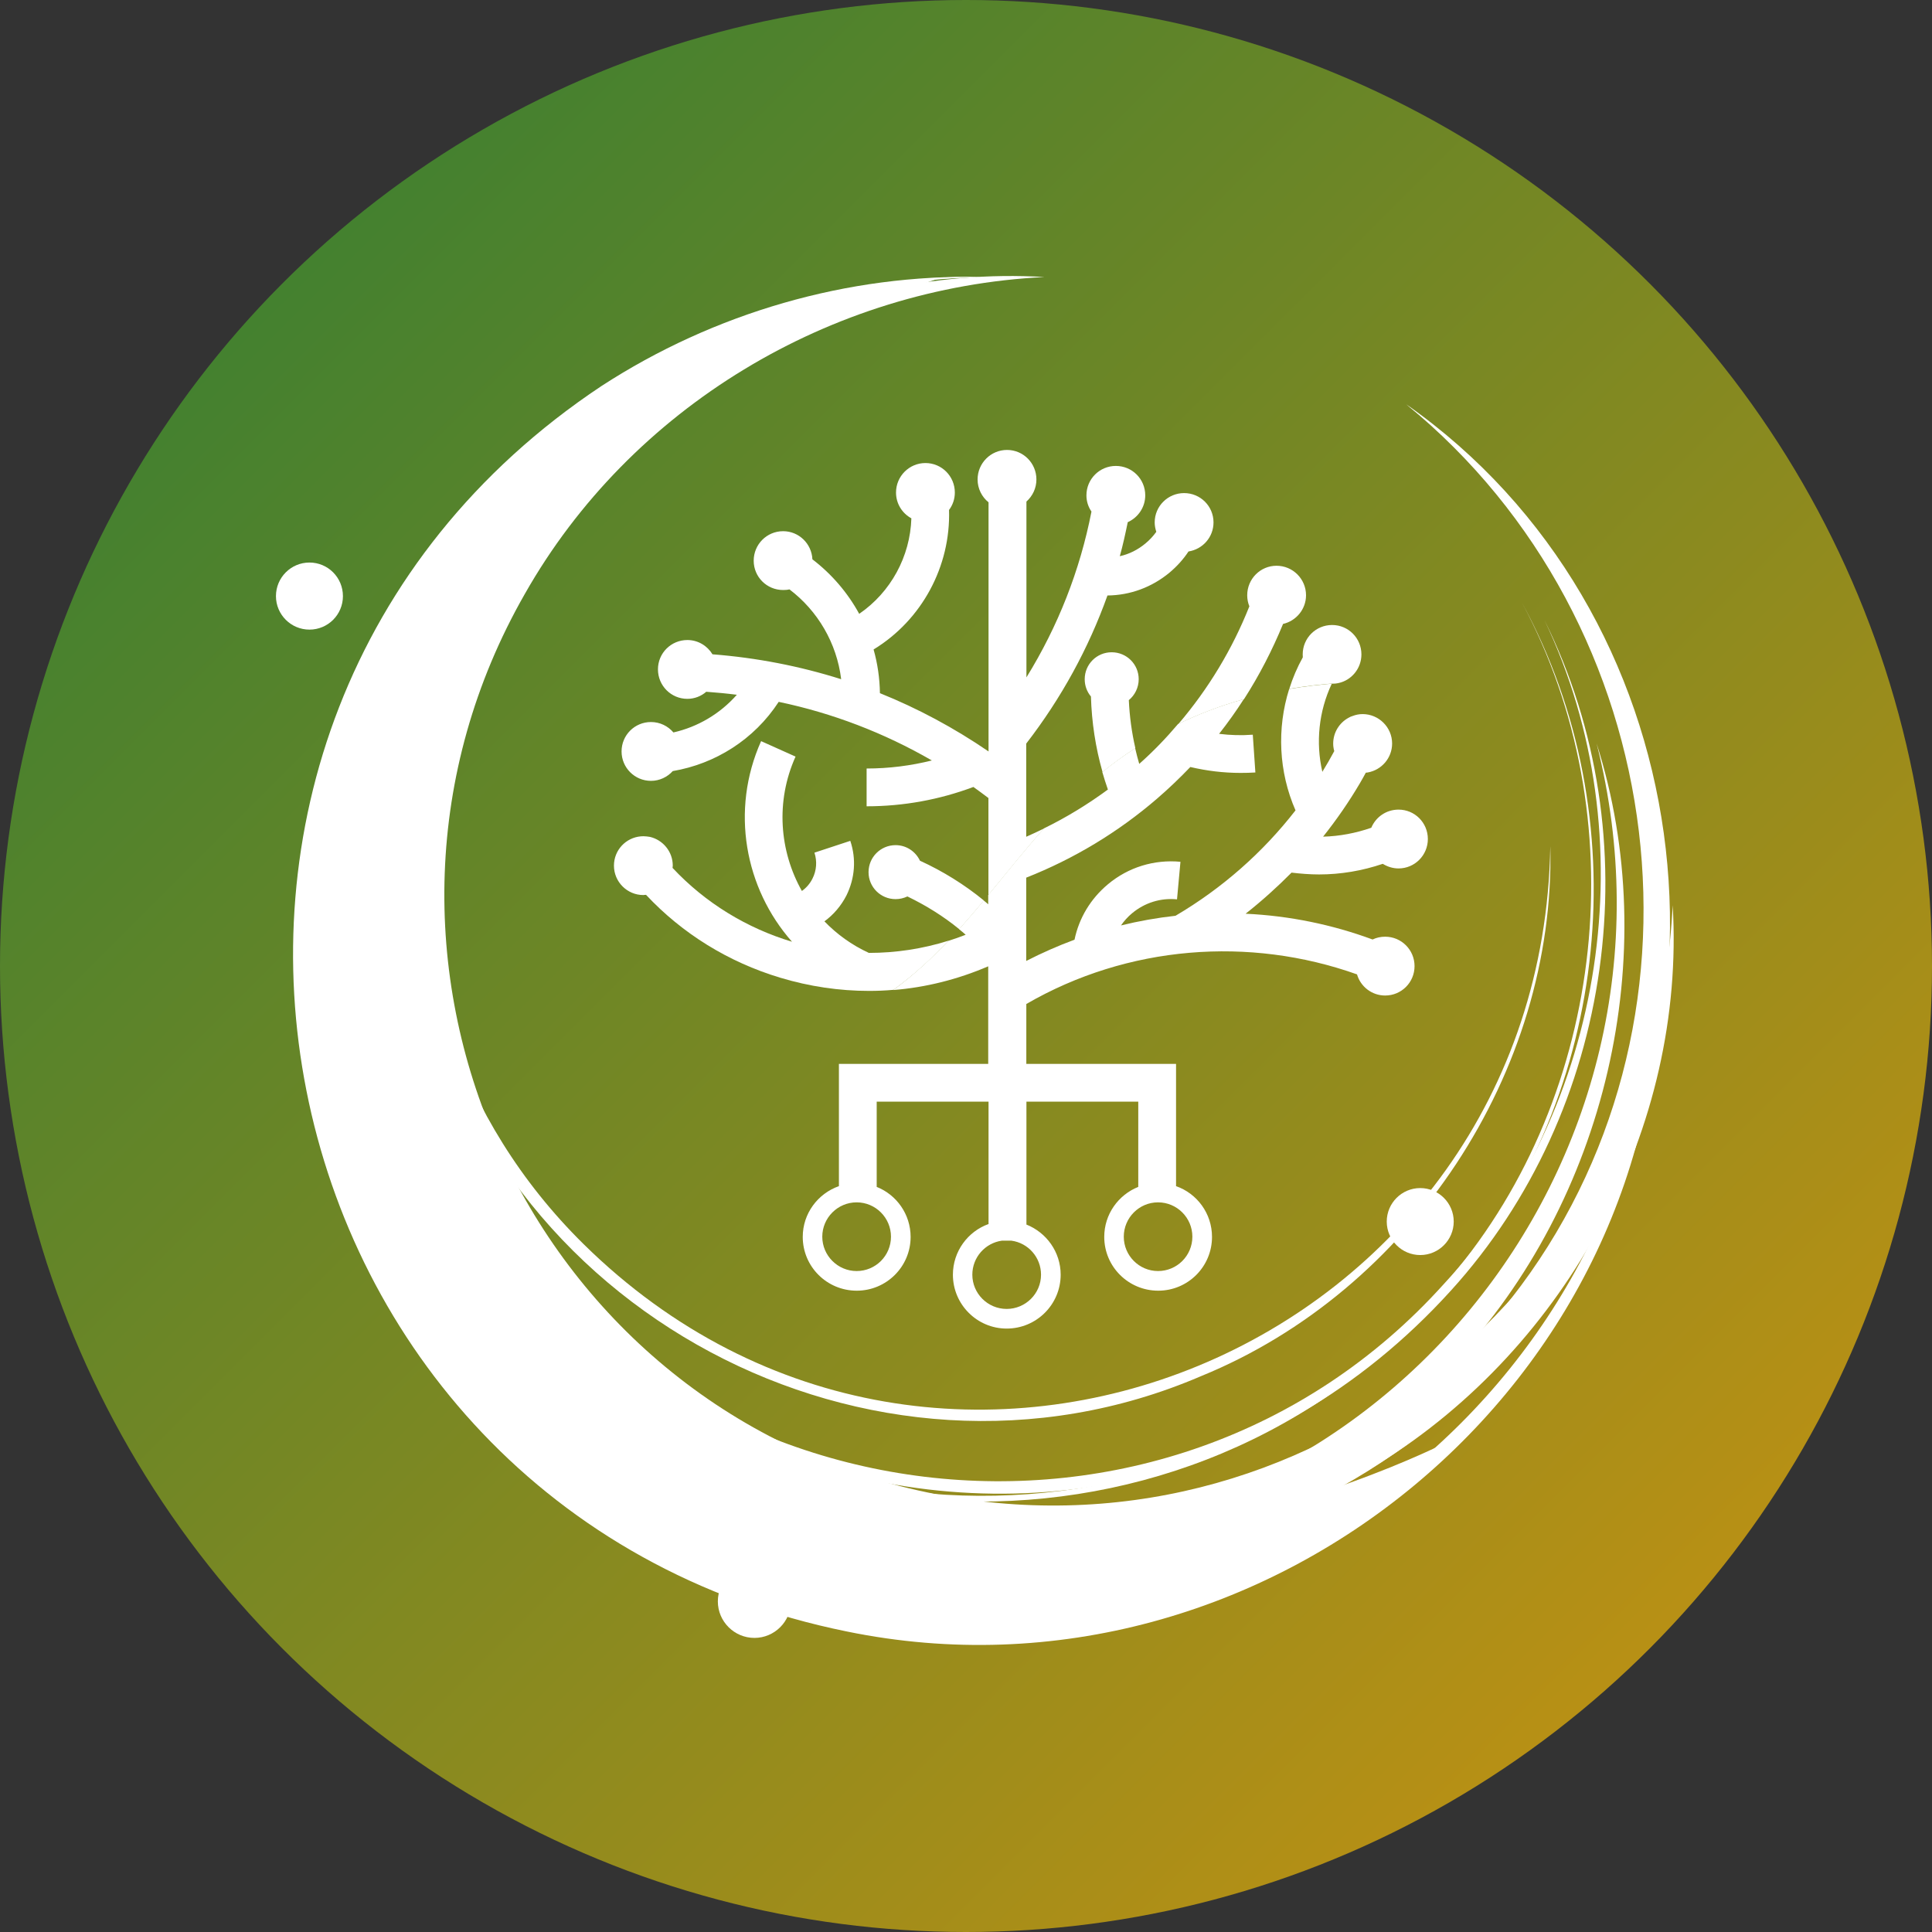 <svg width="18" height="18" viewBox="0 0 18 18" fill="none" xmlns="http://www.w3.org/2000/svg">
<rect x="0" y="0" width="18" height="18" fill="#333333" stroke="none"/>
<circle cx="9" cy="9" r="9" fill="url(#paint0_linear_421_45816)"/>
<path d="M7.473 2.947C7.473 2.947 2.499 3.993 2.918 9.572C3.336 15.15 10.263 16.777 13.493 13.43C13.493 13.43 7.892 16.336 4.986 11.989C2.081 7.642 5.126 3.76 7.473 2.947Z" fill="white"/>
<path d="M13.102 3.767C15.838 5.688 16.361 9.66 14.308 12.279C12.3 14.931 8.322 15.438 5.77 13.28C8.352 15.17 12.148 14.666 14.077 12.101C16.067 9.563 15.59 5.798 13.102 3.767Z" fill="white"/>
<path d="M3.328 10.413C2.459 7.796 3.788 4.715 6.166 3.372C6.952 2.916 7.839 2.64 8.727 2.601C7.885 2.88 7.104 3.259 6.415 3.758C4.293 5.258 3.171 7.827 3.328 10.413Z" fill="white"/>
<path d="M14.444 7.882C14.492 9.99 13.142 12.026 11.188 12.822C8.125 14.138 4.501 12.206 3.891 8.927C3.214 5.675 5.82 2.512 9.143 2.581C8.104 2.594 7.071 2.91 6.213 3.498C3.484 5.324 3.095 9.281 5.435 11.589C8.776 14.884 14.364 12.561 14.444 7.882Z" fill="white"/>
<path d="M14.875 6.926C15.503 8.897 14.964 11.185 13.544 12.693C9.492 16.955 2.442 13.644 3.123 7.808C3.407 5.439 5.221 3.36 7.54 2.801C5.293 3.473 3.591 5.504 3.349 7.835C2.984 11.127 5.43 14.084 8.736 14.328C12.779 14.614 15.87 10.842 14.875 6.926Z" fill="white"/>
<path d="M15.584 8.434C15.707 10.503 14.604 12.545 12.848 13.635C11.325 14.602 9.363 14.813 7.663 14.212C4.021 12.93 2.478 8.597 4.529 5.316C5.619 3.56 7.661 2.457 9.731 2.581C7.738 2.679 5.876 3.794 4.89 5.533C2.985 8.863 4.879 13.124 8.642 13.905C12.147 14.636 15.412 11.984 15.584 8.434Z" fill="white"/>
<path d="M14.389 5.777C15.396 7.802 15.039 10.351 13.517 12.025C10.1 15.792 3.867 13.579 3.59 8.502C3.484 6.539 4.475 4.575 6.125 3.507C6.358 3.354 6.602 3.222 6.852 3.102C6.355 3.347 5.89 3.659 5.484 4.037C3.605 5.759 3.124 8.626 4.348 10.862C6.165 14.256 10.874 14.825 13.45 11.965C14.966 10.333 15.35 7.787 14.389 5.777Z" fill="white"/>
<path d="M13.099 3.767C15.026 5.205 15.911 7.782 15.274 10.102C13.849 15.308 6.889 16.208 4.186 11.537C3.142 9.731 3.136 7.396 4.183 5.592C4.33 5.335 4.497 5.092 4.676 4.858C4.323 5.329 4.033 5.848 3.83 6.401C2.878 8.94 3.798 11.878 6.034 13.412C9.387 15.754 14.123 14.028 15.188 10.079C15.837 7.8 14.979 5.212 13.099 3.767Z" fill="white"/>
<path d="M15.459 8.897C15.57 12.875 11.781 16 7.889 15.2C2.283 14.063 0.833 6.768 5.603 3.597C6.652 2.915 7.902 2.552 9.143 2.581C8.524 2.597 7.908 2.694 7.318 2.882C3.933 3.958 2.096 7.644 3.302 10.987C4.015 13.005 5.83 14.575 7.933 14.983C11.792 15.763 15.39 12.824 15.459 8.897Z" fill="white"/>
<path d="M14.18 5.615C15.267 7.608 15.008 10.185 13.546 11.923C11.302 14.69 6.923 14.68 4.705 11.886C2.861 9.652 3.043 6.238 5.129 4.225C5.528 3.832 5.988 3.504 6.482 3.241C5.99 3.507 5.534 3.84 5.139 4.235C3.086 6.255 2.9 9.637 4.743 11.855C6.948 14.609 11.284 14.636 13.516 11.899C14.971 10.182 15.243 7.598 14.18 5.615Z" fill="white"/>
<path d="M13.232 11.693C13.404 11.693 13.544 11.553 13.544 11.381C13.544 11.209 13.404 11.069 13.232 11.069C13.06 11.069 12.92 11.209 12.92 11.381C12.92 11.553 13.06 11.693 13.232 11.693Z" fill="white"/>
<path d="M2.883 5.866C3.056 5.866 3.195 5.726 3.195 5.554C3.195 5.381 3.056 5.241 2.883 5.241C2.711 5.241 2.571 5.381 2.571 5.554C2.571 5.726 2.711 5.866 2.883 5.866Z" fill="white"/>
<path d="M7.029 15.26C7.216 15.26 7.369 15.107 7.369 14.92C7.369 14.732 7.216 14.58 7.029 14.58C6.841 14.58 6.688 14.732 6.688 14.92C6.688 15.107 6.841 15.26 7.029 15.26Z" fill="white"/>
<path d="M12.411 5.823C12.259 5.823 12.137 5.945 12.137 6.097C12.137 6.106 12.138 6.116 12.138 6.124C12.086 6.218 12.044 6.316 12.012 6.418C12.155 6.394 12.307 6.375 12.47 6.364C12.592 6.338 12.684 6.228 12.684 6.097C12.684 5.945 12.562 5.823 12.411 5.823ZM12.168 5.546C12.168 5.394 12.045 5.271 11.893 5.271C11.742 5.271 11.62 5.394 11.62 5.546C11.62 5.582 11.627 5.617 11.64 5.649C11.482 6.047 11.259 6.417 10.979 6.745C11.15 6.662 11.352 6.581 11.59 6.514C11.733 6.292 11.854 6.056 11.954 5.813C12.076 5.785 12.168 5.676 12.168 5.546ZM11.306 4.867C11.306 4.716 11.184 4.594 11.032 4.594C10.881 4.594 10.758 4.716 10.758 4.867C10.758 4.898 10.764 4.927 10.773 4.955C10.744 4.995 10.71 5.032 10.671 5.064C10.601 5.122 10.52 5.163 10.433 5.182C10.462 5.078 10.485 4.972 10.507 4.865C10.603 4.822 10.67 4.726 10.67 4.615C10.67 4.463 10.548 4.341 10.396 4.341C10.245 4.341 10.122 4.463 10.122 4.615C10.122 4.671 10.139 4.723 10.169 4.766C10.062 5.314 9.858 5.834 9.563 6.311V4.673C9.62 4.622 9.656 4.549 9.656 4.467C9.656 4.315 9.534 4.192 9.382 4.192C9.231 4.192 9.108 4.315 9.108 4.467C9.108 4.553 9.148 4.63 9.21 4.68V7.001C8.89 6.782 8.551 6.6 8.198 6.458C8.196 6.318 8.176 6.182 8.139 6.051C8.59 5.776 8.858 5.275 8.842 4.751C8.876 4.706 8.896 4.65 8.896 4.589C8.896 4.437 8.774 4.314 8.622 4.314C8.471 4.314 8.348 4.437 8.348 4.589C8.348 4.693 8.406 4.783 8.491 4.829C8.48 5.184 8.3 5.517 8.005 5.719C7.897 5.521 7.748 5.348 7.569 5.211C7.562 5.065 7.443 4.949 7.296 4.949C7.144 4.949 7.022 5.072 7.022 5.224C7.022 5.375 7.144 5.497 7.296 5.497C7.317 5.497 7.336 5.496 7.355 5.491C7.618 5.69 7.796 5.991 7.837 6.328C7.451 6.206 7.05 6.128 6.638 6.096C6.59 6.017 6.504 5.963 6.404 5.963C6.252 5.963 6.13 6.085 6.13 6.236C6.13 6.388 6.252 6.511 6.404 6.511C6.471 6.511 6.533 6.486 6.58 6.445C6.676 6.452 6.771 6.461 6.865 6.473C6.708 6.651 6.5 6.773 6.274 6.824C6.224 6.765 6.149 6.727 6.065 6.727C5.913 6.727 5.791 6.849 5.791 7.001C5.791 7.152 5.913 7.275 6.065 7.275C6.146 7.275 6.218 7.239 6.268 7.184C6.663 7.117 7.026 6.891 7.255 6.539C7.757 6.644 8.237 6.828 8.682 7.085C8.486 7.134 8.282 7.16 8.074 7.16V7.512C8.417 7.512 8.751 7.451 9.069 7.332C9.116 7.366 9.163 7.4 9.209 7.435V8.339C9.38 8.132 9.546 7.922 9.728 7.718C9.673 7.745 9.618 7.771 9.561 7.796V6.928C9.888 6.505 10.142 6.04 10.318 5.548C10.529 5.546 10.731 5.472 10.896 5.335C10.965 5.277 11.025 5.211 11.073 5.138C11.206 5.117 11.306 5.004 11.306 4.867ZM10.609 6.328C10.609 6.189 10.497 6.077 10.357 6.077C10.218 6.077 10.106 6.189 10.106 6.328C10.106 6.389 10.127 6.445 10.164 6.489C10.171 6.729 10.207 6.965 10.272 7.193C10.367 7.116 10.469 7.041 10.578 6.971C10.544 6.824 10.524 6.675 10.517 6.523C10.573 6.477 10.609 6.406 10.609 6.328ZM8.344 7.874C8.205 7.874 8.092 7.986 8.092 8.126C8.092 8.265 8.205 8.377 8.344 8.377C8.383 8.377 8.42 8.368 8.454 8.352C8.626 8.435 8.789 8.536 8.937 8.657C9.016 8.569 9.092 8.48 9.167 8.39C8.985 8.241 8.785 8.117 8.571 8.019C8.531 7.934 8.445 7.874 8.344 7.874ZM7.681 8.584C7.766 8.522 7.836 8.44 7.886 8.343C7.965 8.183 7.979 8.003 7.922 7.834L7.588 7.944C7.614 8.024 7.608 8.11 7.57 8.185C7.547 8.232 7.512 8.272 7.471 8.301C7.262 7.93 7.224 7.467 7.412 7.049L7.091 6.905C6.803 7.549 6.939 8.276 7.379 8.774C6.96 8.648 6.574 8.415 6.266 8.086C6.267 8.079 6.268 8.072 6.268 8.065C6.268 8.064 6.268 8.064 6.268 8.064C6.268 7.934 6.176 7.825 6.055 7.797C6.035 7.794 6.015 7.791 5.994 7.791C5.986 7.791 5.978 7.792 5.971 7.792C5.83 7.804 5.72 7.921 5.72 8.065C5.72 8.216 5.843 8.339 5.994 8.339C5.995 8.339 5.998 8.339 5.999 8.338C6.006 8.338 6.013 8.338 6.019 8.337C6.356 8.697 6.784 8.963 7.269 9.109C7.541 9.191 7.82 9.232 8.096 9.232C8.172 9.232 8.249 9.229 8.325 9.222C8.517 9.082 8.684 8.927 8.838 8.764C8.594 8.841 8.343 8.878 8.095 8.878C7.934 8.804 7.796 8.703 7.681 8.584Z" fill="white"/>
<path d="M12.289 8.147C12.491 8.147 12.692 8.113 12.883 8.048C12.925 8.074 12.975 8.091 13.03 8.091C13.181 8.091 13.303 7.968 13.303 7.817C13.303 7.665 13.181 7.543 13.03 7.543C12.915 7.543 12.818 7.612 12.776 7.712C12.632 7.762 12.481 7.791 12.327 7.795C12.452 7.638 12.567 7.472 12.67 7.297C12.689 7.265 12.707 7.232 12.725 7.199C12.731 7.198 12.737 7.197 12.743 7.197C12.872 7.174 12.97 7.062 12.97 6.927C12.97 6.776 12.846 6.653 12.695 6.653C12.664 6.653 12.633 6.659 12.604 6.67C12.59 6.674 12.576 6.68 12.563 6.688C12.479 6.734 12.421 6.824 12.421 6.928C12.421 6.943 12.422 6.957 12.425 6.972C12.426 6.98 12.429 6.989 12.431 6.998C12.396 7.063 12.359 7.128 12.32 7.191C12.257 6.917 12.287 6.627 12.407 6.372H12.411C12.431 6.372 12.45 6.37 12.469 6.365C12.307 6.376 12.154 6.395 12.011 6.419C11.895 6.787 11.913 7.191 12.07 7.55C11.767 7.94 11.389 8.275 10.952 8.532C10.78 8.551 10.611 8.581 10.444 8.622C10.473 8.58 10.508 8.541 10.548 8.508C10.666 8.41 10.814 8.364 10.966 8.379L10.998 8.029C10.753 8.006 10.512 8.08 10.323 8.238C10.161 8.373 10.053 8.553 10.011 8.755C9.857 8.812 9.707 8.878 9.561 8.953V8.177C10.006 8.001 10.417 7.754 10.781 7.44C10.89 7.346 10.992 7.248 11.09 7.146C11.244 7.182 11.399 7.201 11.558 7.201C11.603 7.201 11.649 7.2 11.696 7.197L11.672 6.845C11.567 6.853 11.461 6.85 11.358 6.837C11.44 6.733 11.517 6.625 11.588 6.514C11.35 6.58 11.148 6.662 10.976 6.745C10.865 6.876 10.745 7.001 10.614 7.117C10.6 7.068 10.587 7.02 10.576 6.971C10.467 7.041 10.365 7.115 10.27 7.193C10.286 7.247 10.303 7.302 10.322 7.356C10.134 7.494 9.935 7.616 9.726 7.718C9.544 7.922 9.377 8.132 9.207 8.339V8.425C9.194 8.413 9.179 8.401 9.165 8.39C9.09 8.48 9.014 8.569 8.935 8.657C8.957 8.674 8.977 8.691 8.997 8.709C8.943 8.73 8.889 8.749 8.835 8.766C8.68 8.928 8.514 9.083 8.322 9.224C8.624 9.2 8.923 9.125 9.207 9.003V9.912H7.816V11.051C7.62 11.12 7.479 11.305 7.479 11.524C7.479 11.801 7.704 12.025 7.982 12.025C8.259 12.025 8.484 11.801 8.484 11.524C8.484 11.312 8.352 11.131 8.168 11.058V10.264H9.21V11.404C9.017 11.473 8.878 11.659 8.878 11.876C8.878 12.153 9.103 12.378 9.379 12.378C9.657 12.378 9.882 12.153 9.882 11.876C9.882 11.664 9.749 11.483 9.563 11.409V10.264H10.605V11.058C10.42 11.132 10.288 11.312 10.288 11.524C10.288 11.801 10.513 12.025 10.791 12.025C11.068 12.025 11.292 11.801 11.292 11.524C11.292 11.305 11.152 11.119 10.957 11.051V9.912H9.562V9.354C10.507 8.807 11.64 8.721 12.643 9.078C12.676 9.192 12.781 9.275 12.905 9.275C13.057 9.275 13.179 9.153 13.179 9.001C13.179 8.85 13.057 8.727 12.905 8.727C12.863 8.727 12.824 8.736 12.788 8.753C12.411 8.614 12.014 8.532 11.605 8.513C11.756 8.394 11.898 8.266 12.033 8.13C12.117 8.14 12.203 8.147 12.289 8.147ZM8.301 11.522C8.301 11.699 8.158 11.842 7.981 11.842C7.805 11.842 7.661 11.698 7.661 11.522C7.661 11.346 7.805 11.202 7.981 11.202C8.158 11.202 8.301 11.346 8.301 11.522ZM9.699 11.876C9.699 12.052 9.555 12.195 9.379 12.195C9.202 12.195 9.059 12.051 9.059 11.876C9.059 11.714 9.179 11.581 9.334 11.559H9.423C9.579 11.58 9.699 11.714 9.699 11.876ZM11.109 11.522C11.109 11.699 10.966 11.842 10.789 11.842C10.613 11.842 10.47 11.698 10.47 11.522C10.47 11.346 10.613 11.202 10.789 11.202C10.966 11.202 11.109 11.346 11.109 11.522Z" fill="white"/>
<defs>
<linearGradient id="paint0_linear_421_45816" x1="-6.225" y1="-3.375" x2="15.75" y2="18.6" gradientUnits="userSpaceOnUse">
<stop stop-color="#00783F"/>
<stop offset="1" stop-color="#C89211"/>
</linearGradient>
</defs>
</svg>
